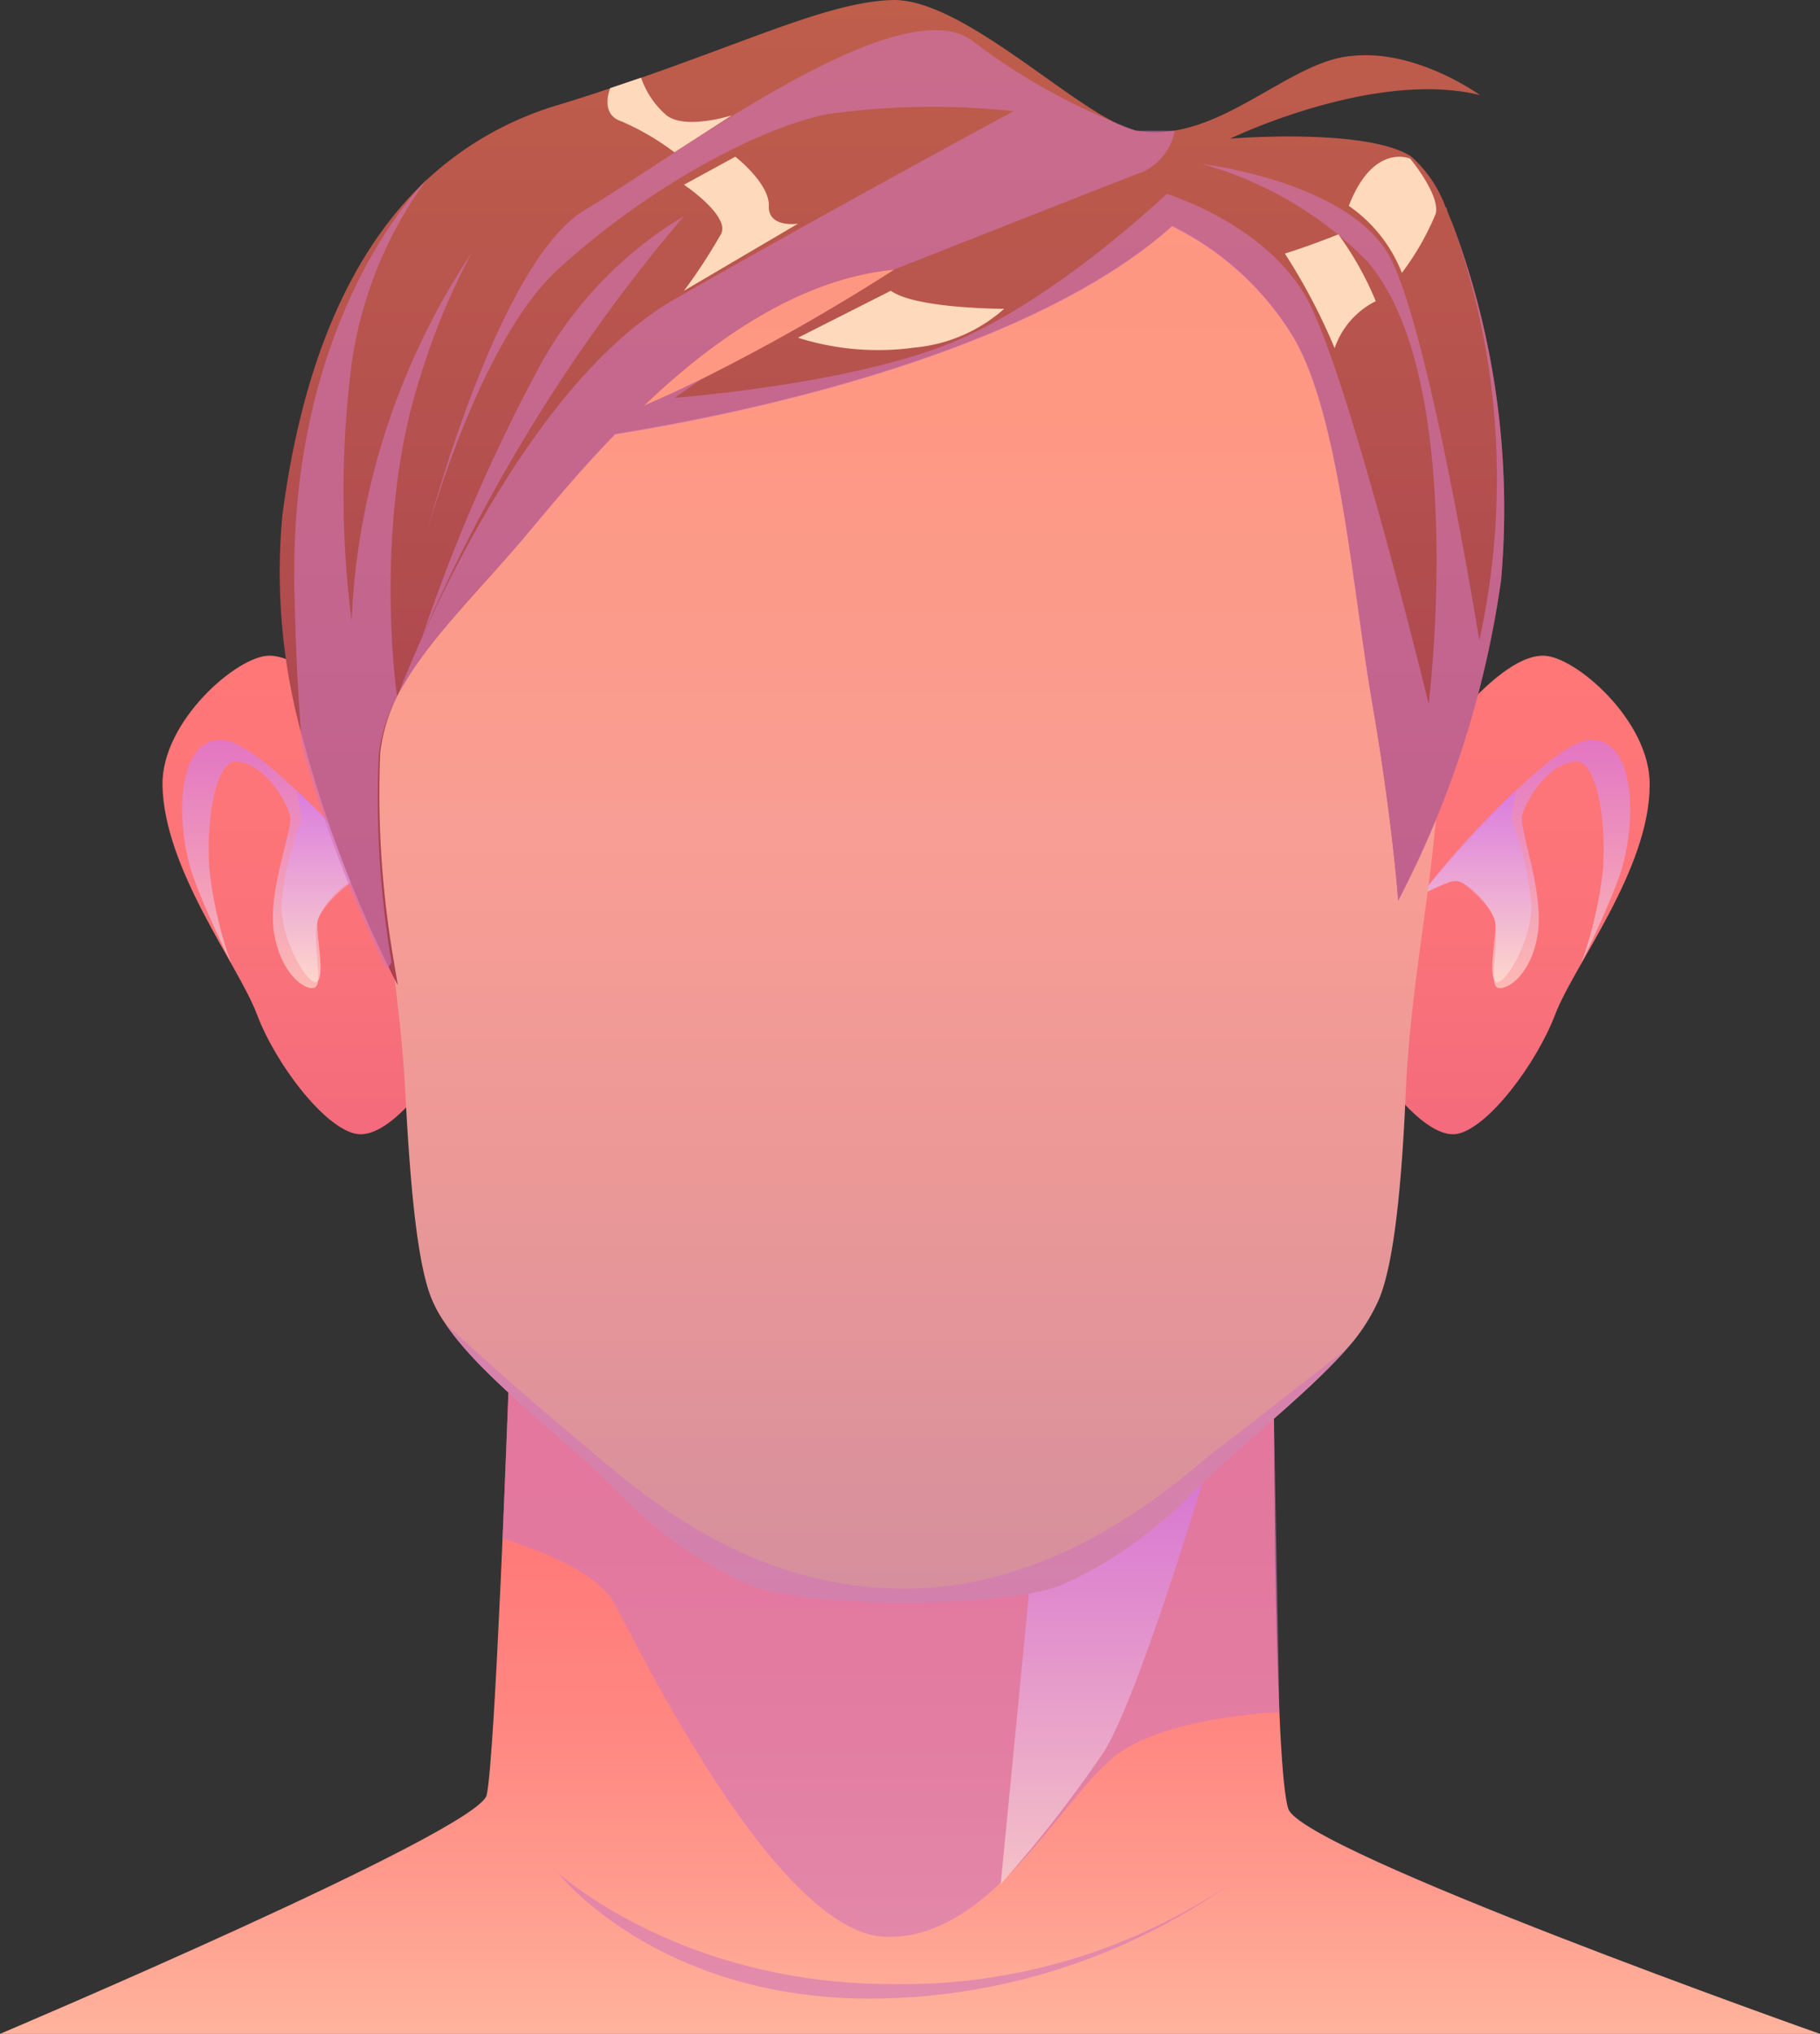 <svg viewBox="0 0 83.66 93.46" xmlns="http://www.w3.org/2000/svg" xmlns:xlink="http://www.w3.org/1999/xlink"><rect x="0" y="0" width="83.66" height="93.46" fill="#333333" stroke="none"/><linearGradient id="a" gradientUnits="userSpaceOnUse" x1="41.83" x2="41.83" y1="93.46" y2="63.99"><stop offset="0" stop-color="#ffb39d"/><stop offset=".23" stop-color="#ff9b8e"/><stop offset=".48" stop-color="#ff8781"/><stop offset=".74" stop-color="#ff7b7a"/><stop offset="1" stop-color="#f77"/></linearGradient><linearGradient id="b" gradientUnits="userSpaceOnUse" x1="50.66" x2="50.66" y1="86.57" y2="67.87"><stop offset="0" stop-color="#ffeadb"/><stop offset=".99" stop-color="#d177f4"/></linearGradient><linearGradient id="c" gradientUnits="userSpaceOnUse" x1="69.7" x2="69.7" y1="52.12" y2="30.13"><stop offset="0" stop-color="#f36b7c"/><stop offset=".42" stop-color="#fb7379"/><stop offset="1" stop-color="#f77"/></linearGradient><linearGradient id="d" x1="70.13" x2="70.13" xlink:href="#b" y1="45.42" y2="34.02"/><linearGradient id="e" x1="67.86" x2="67.86" xlink:href="#b" y1="45.13" y2="36.29"/><linearGradient id="f" gradientTransform="matrix(-1 0 0 1 65.37 0)" x1="51.76" x2="51.76" xlink:href="#c" y1="52.12" y2="30.13"/><linearGradient id="g" gradientTransform="matrix(-1 0 0 1 65.37 0)" x1="52.19" x2="52.19" xlink:href="#b" y1="45.42" y2="34.02"/><linearGradient id="h" gradientTransform="matrix(-1 0 0 1 65.37 0)" x1="49.92" x2="49.92" xlink:href="#b" y1="45.13" y2="36.29"/><linearGradient id="i" gradientUnits="userSpaceOnUse" x1="41.21" x2="41.21" y1="73.64" y2="3.47"><stop offset="0" stop-color="#d58f9d"/><stop offset=".28" stop-color="#eb9897"/><stop offset=".51" stop-color="#f99e94"/><stop offset=".57" stop-color="#fa9c8f"/><stop offset=".78" stop-color="#fe9883"/><stop offset="1" stop-color="#ff967f"/></linearGradient><linearGradient id="j" gradientUnits="userSpaceOnUse" x1="40.97" x2="40.97" y1="45.33"><stop offset="0" stop-color="#a84051"/><stop offset="1" stop-color="#bf5e4b"/></linearGradient><path d="m23.37 64s-.61 16.83-1 18.49-22.37 10.97-22.37 10.97h83.66s-23.8-8.41-24.44-10.34-.66-18-.66-18z" fill="url(#a)"/><path d="m23.1 70.7s4.12 1.16 5.12 2.94 7.41 15.18 12.47 15.36 8.34-6.92 10.9-8.55 7.22-1.77 7.22-1.77l-.25-13.56-35.19-1.12z" fill="#d177b8" opacity=".6"/><path d="m47.3 73.22-1.3 13.35a57.66 57.66 0 0 0 4.75-6.08c1.6-2.57 4.6-12.62 4.6-12.62z" fill="url(#b)" opacity=".6"/><path d="m25.64 86.05s5.6 5.12 15.31 5.12a26.93 26.93 0 0 0 15.6-4.6 28.86 28.86 0 0 1 -16.55 5.27c-9.86 0-14.36-5.79-14.36-5.79z" fill="#d177b8" opacity=".6"/><path d="m65.07 35.45s3.5-5.34 5.87-5.32c1.45 0 4.93 3 4.89 5.94 0 3.87-3.48 8.28-4.34 10.54s-3.07 5.2-4.49 5.49-3.39-2.51-3.39-2.51.67-10.59 1.46-14.14z" fill="url(#c)"/><path d="m65.32 41.12s5.75-7.12 7.84-7.12 2.09 4 1.25 6.34c-.58 1.6-1.72 3.91-1.72 3.91a19.12 19.12 0 0 0 1-4.33c.16-2.85-.47-4.93-1.19-4.92-1.32 0-2.37 1.82-2.53 2.46s1 3.45.72 5.41-1.49 2.71-1.88 2.5.19-2.37-.14-3.19-1.39-1.92-2-1.67-1.35.61-1.35.61z" fill="url(#d)" opacity=".6"/><path d="m65.32 41.12s1.42-.84 1.85-.58 1.53 1.26 1.57 1.88-.34 2.38 0 2.68 1.6-1.67 1.66-3.43a13.46 13.46 0 0 0 -.93-4c0-.24.23-1.37.23-1.37a39.16 39.16 0 0 0 -4.38 4.82z" fill="url(#e)" opacity=".6"/><path d="m18.24 35.45s-3.5-5.34-5.87-5.32c-1.45 0-4.94 3-4.9 5.94.06 3.87 3.49 8.28 4.34 10.54s3.08 5.2 4.55 5.49 3.39-2.51 3.39-2.51-.75-10.59-1.51-14.14z" fill="url(#f)"/><path d="m18 41.12s-5.76-7.12-7.85-7.12-2.09 4-1.25 6.34c.58 1.6 1.72 3.91 1.72 3.91a19.12 19.12 0 0 1 -1-4.33c-.17-2.83.46-4.92 1.18-4.92 1.32 0 2.36 1.82 2.53 2.46s-1.05 3.45-.73 5.41 1.5 2.71 1.89 2.5-.21-2.42.15-3.21 1.39-1.92 2-1.67 1.36.63 1.36.63z" fill="url(#g)" opacity=".6"/><path d="m18 41.12s-1.41-.84-1.84-.58-1.53 1.26-1.57 1.88.34 2.38 0 2.68-1.6-1.67-1.66-3.43a13.46 13.46 0 0 1 .93-4c0-.24-.23-1.37-.23-1.37a38.51 38.51 0 0 1 4.37 4.82z" fill="url(#h)" opacity=".6"/><path d="m66 37.73c-.39 4.18-1.19 8.07-1.38 12.44s-.55 7.93-1.24 9.55a8.51 8.51 0 0 1 -1.49 2.28c-1.94 2.19-5 4.49-7.12 6.64a19.18 19.18 0 0 1 -2.39 2.08 17.73 17.73 0 0 1 -3.59 2.11c-2 .82-7.16.82-7.16.82s-5.17 0-7.16-.82a19.3 19.3 0 0 1 -6-4.2c-2.47-2.54-6.32-5.29-8-7.81a6 6 0 0 1 -.61-1.09c-.68-1.62-1-5.18-1.23-9.55s-1-8.26-1.38-12.44-2-19.53-.78-22.86 17-11.4 25.2-11.4c5.73 0 14.65 4.4 19.89 8.18 2.22 1.6 3.78 3.09 4.14 4.08 1.19 3.32.72 17.81.3 21.99z" fill="url(#i)"/><path d="m61.89 62c-1.94 2.19-5 4.49-7.12 6.64a19.18 19.18 0 0 1 -2.39 2.08 17.73 17.73 0 0 1 -3.59 2.11c-2 .82-7.16.82-7.16.82s-5.17 0-7.16-.82a19.3 19.3 0 0 1 -6-4.2c-2.47-2.54-6.32-5.29-8-7.81 0 0 2.8 2.6 5.76 5.07s7.83 7.11 15.39 7.11 13.21-5.58 14.38-6.44 5.73-4.46 5.89-4.56z" fill="#d177b8" opacity=".6"/><path d="m66.81 10.4-.06-.16-.13-.31a2.44 2.44 0 0 0 -.1-.24c0-.06 0-.11-.07-.17a5.72 5.72 0 0 0 -1.61-2.35c-2.12-1.31-8.29-.8-8.29-.8s6.61-3.2 11.48-2c0 0-2.92-2.12-5.87-1.8-2.49.18-5.16 2.93-8.16 3.43a5 5 0 0 1 -1.77 0 4.07 4.07 0 0 1 -1.17-.47c-2.69-1.43-7.06-5.53-9.97-5.53-3.32.06-7.74 2.47-15.45 4.83a15.19 15.19 0 0 0 -5.91 3.33c-3.8 3.49-5.89 8.94-6.75 15.52a28.22 28.22 0 0 0 1 10.49 57.35 57.35 0 0 0 3.91 10.33c.22.45.37.72.39.76s-.08-.48-.18-1.11a45.06 45.06 0 0 1 -.62-9.57 7.92 7.92 0 0 1 .77-2.58c1.33-2.57 3.9-4.94 6.19-7.72 1-1.18 2.28-2.74 3.84-4.34 4.77-.76 18.71-3.41 25.6-9.56a13.53 13.53 0 0 1 5.51 5c2.18 3.54 2.78 11.66 3.7 17s1.18 9 1.18 9a45.61 45.61 0 0 0 4.73-14.72 37.28 37.28 0 0 0 -2.19-16.26zm-25.72 2a95.55 95.55 0 0 1 -8.8 5c-.89.44-1.8.86-2.7 1.25 3.15-3.01 7.15-5.84 11.5-6.26z" fill="url(#j)"/><g fill="#d177b8"><path d="m19.34 17.25c-2.24 6.81-1.09 14.75-1.09 14.75a7.92 7.92 0 0 0 -.84 2.63 45.06 45.06 0 0 0 .59 9.59l-.21.35a57.35 57.35 0 0 1 -3.91-10.33c-.18-2.21-.3-4.65-.35-7.29-.2-12 5.41-18 6.1-18.72a18.76 18.76 0 0 0 -3.47 8.51 46.9 46.9 0 0 0 0 11.78 33.17 33.17 0 0 1 5.53-16.92 31.9 31.9 0 0 0 -2.35 5.65z" opacity=".6"/><path d="m66.45 9.52v-.06z" opacity=".6"/><path d="m66.52 9.69.1.24z" opacity=".6"/><path d="m69 26.66a45.61 45.61 0 0 1 -4.73 14.75s-.25-3.67-1.18-9-1.52-13.49-3.7-17a13.53 13.53 0 0 0 -5.51-5c-6.89 6.15-20.83 8.8-25.6 9.56-1.56 1.6-2.86 3.16-3.84 4.34-2.27 2.69-4.84 5.1-6.17 7.69.3-.81 5.39-14.06 12.79-18.28 7.63-4.36 15.53-8.61 15.53-8.61a34.83 34.83 0 0 0 -8.59.14c-3.56.75-8.69 3.75-12.36 7.14-3.22 2.94-5.49 10.22-6 12 .6-2.2 3.59-12.55 7.24-14.74 4.12-2.43 14.56-10.36 17.86-7.74a28.61 28.61 0 0 0 6.31 3.63c.65.28 1.09.44 1.17.47h1.78a2.63 2.63 0 0 1 -1.4 1.86c-1.15.43-11.51 4.52-11.51 4.52-4.35.42-8.35 3.25-11.51 6.26.9-.39 1.81-.81 2.7-1.25-.78.53-1.27.88-1.27.88s8.06-.6 12.8-2.56 9.82-6.81 9.82-6.81 4.52 1.36 6.43 4.79 5.61 18.64 5.61 18.64 1.86-14.93-2.83-20.34a17.07 17.07 0 0 0 -7.57-4.46c.7.08 6.95 1 8.66 4.35 1.82 3.58 4.07 17.53 4.07 17.53a34.55 34.55 0 0 0 -1.25-19.18 37.3 37.3 0 0 1 2.25 16.42z" opacity=".6"/><path d="m19.41 29.26a80.26 80.26 0 0 1 5.49-12.61 18.29 18.29 0 0 1 6.54-6.72 77.16 77.16 0 0 0 -12.03 19.33z" opacity=".6"/></g><path d="m59.06 11.65a27.59 27.59 0 0 1 2.29 4.35 3.77 3.77 0 0 1 1.89-2.16 14.76 14.76 0 0 0 -1.72-3.07s-1.37.55-2.46.88z" fill="#ffd9bb"/><path d="m62 9.46a6.71 6.71 0 0 1 2.44 3.08 12.33 12.33 0 0 0 1.56-2.73c.19-.88-1.18-2.52-1.18-2.52s-1.69-.75-2.82 2.17z" fill="#ffd9bb"/><path d="m31.44 13.36a25 25 0 0 0 1.71-2.62c.4-.84-1.71-2.25-1.71-2.25l2.36-1.29s1.58 1.23 1.54 2.26 1.34.82 1.34.82z" fill="#ffd9bb"/><path d="m31 7a11.66 11.66 0 0 0 -2.45-1.43c-1-.33-.5-1.52-.5-1.52l1.42-.48a3.94 3.94 0 0 0 1.17 1.73c.87.68 3 0 3 0z" fill="#ffd9bb"/><path d="m36.68 15.52a12.24 12.24 0 0 0 5.37.45 7.2 7.2 0 0 0 4.11-1.78s-4.08 0-5.21-.83z" fill="#ffd9bb"/></svg>